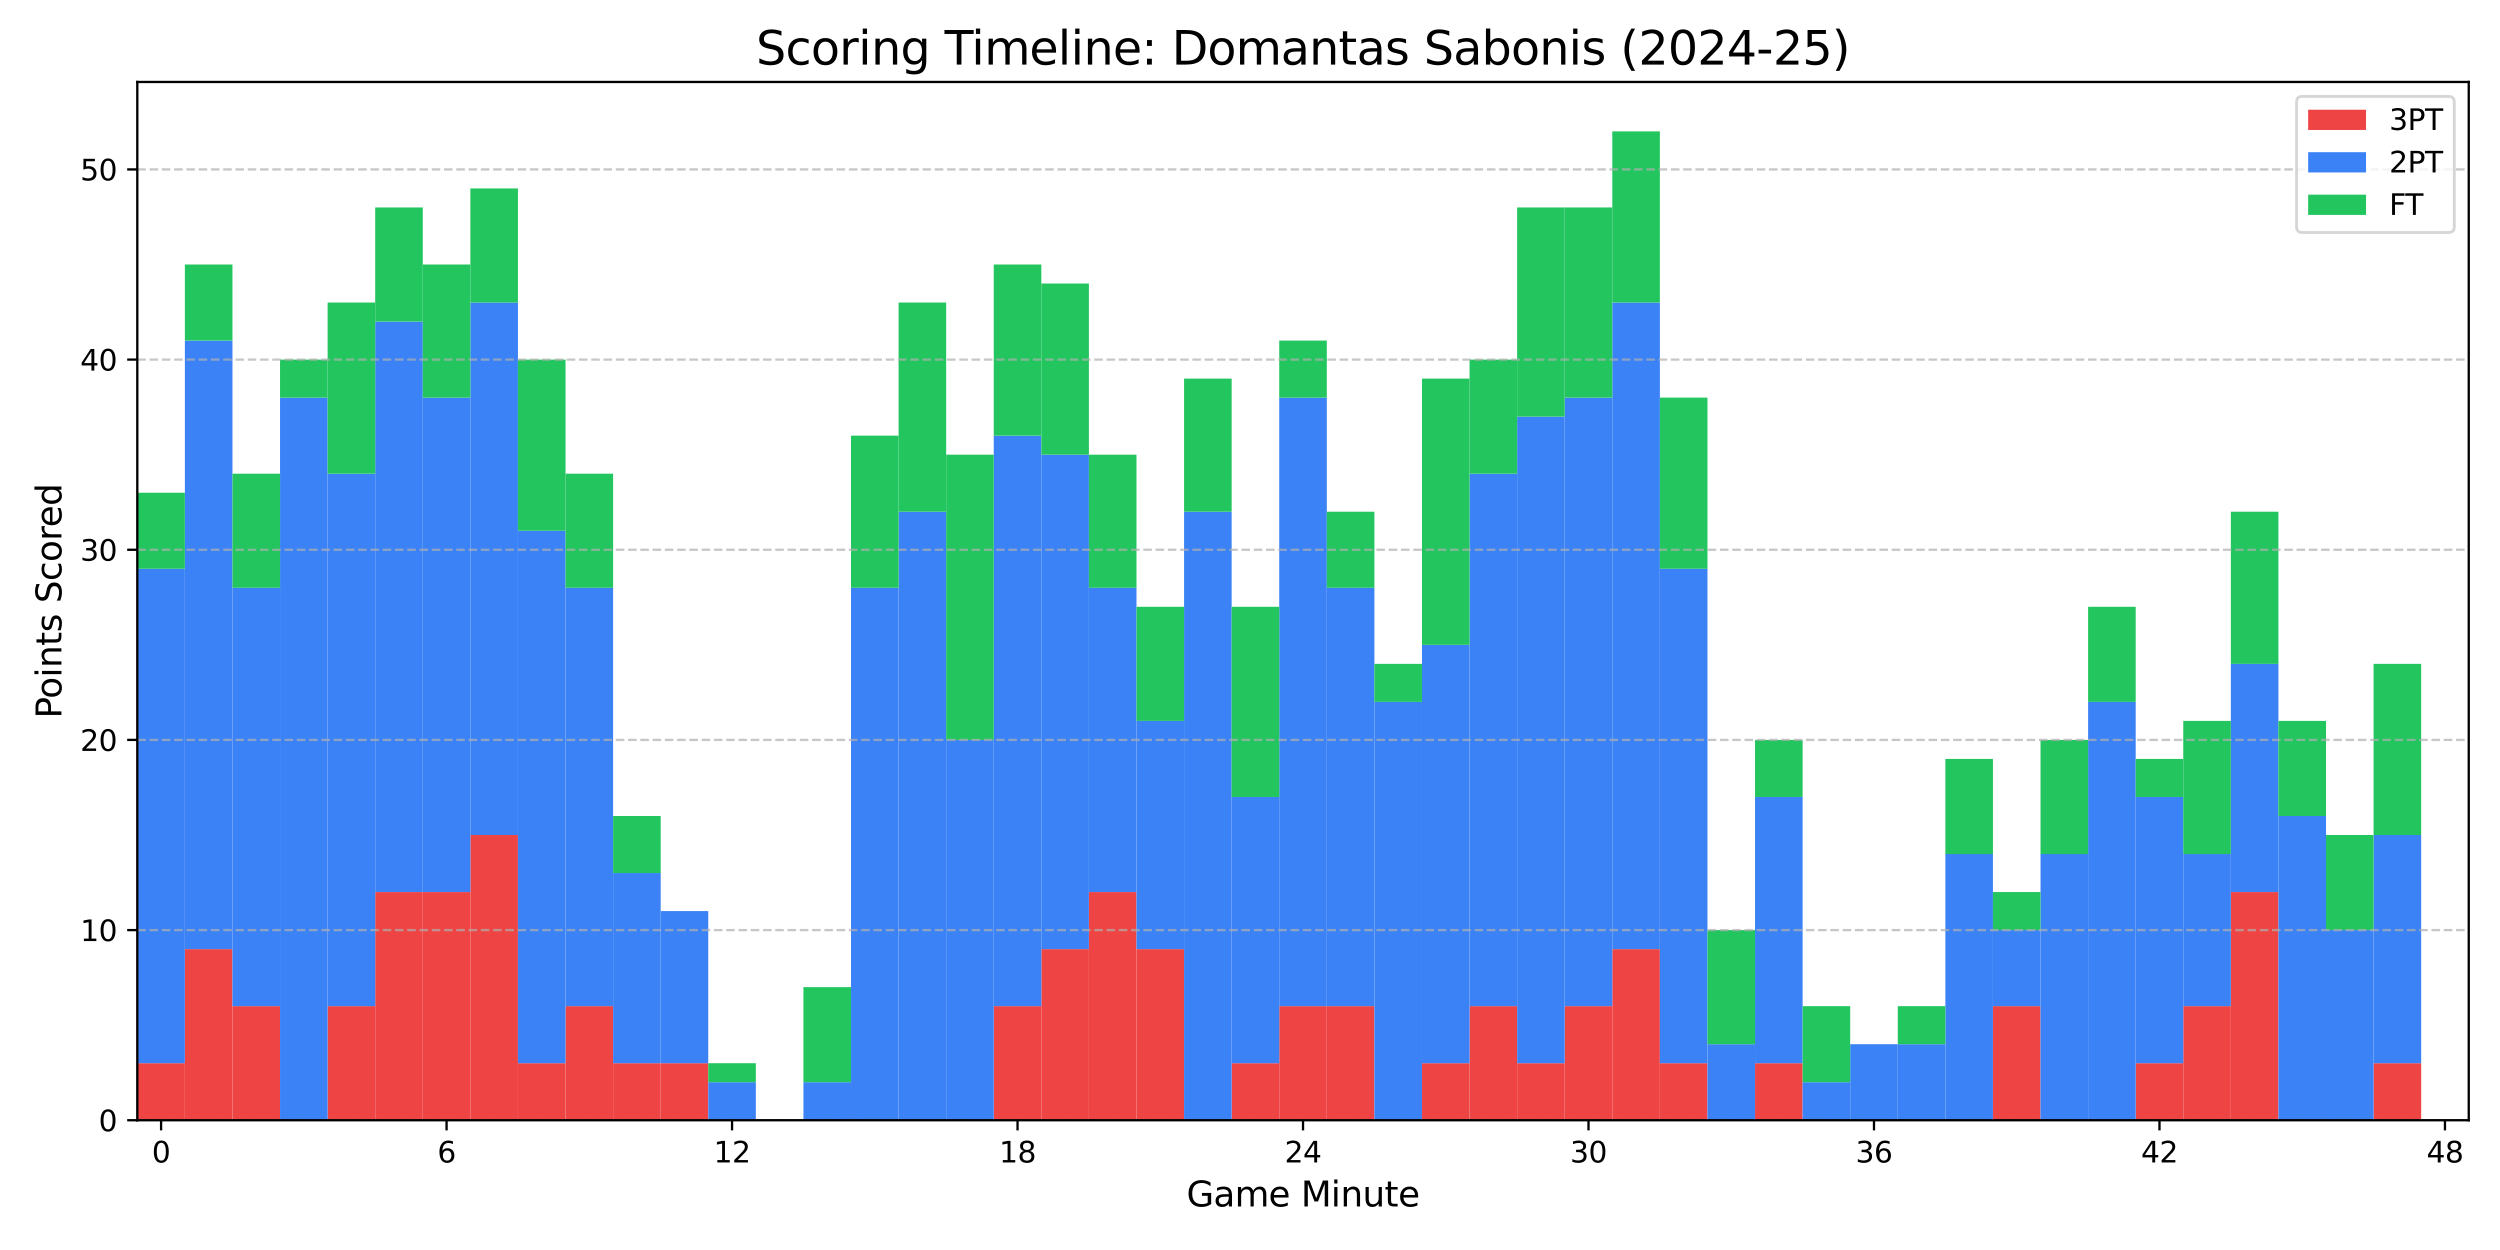 <?xml version="1.0" encoding="utf-8" standalone="no"?>
<!DOCTYPE svg PUBLIC "-//W3C//DTD SVG 1.1//EN"
  "http://www.w3.org/Graphics/SVG/1.1/DTD/svg11.dtd">
<svg xmlns:xlink="http://www.w3.org/1999/xlink" width="864pt" height="432pt" viewBox="0 0 864 432" xmlns="http://www.w3.org/2000/svg" version="1.1">
 <defs>
  <style type="text/css">*{stroke-linejoin: round; stroke-linecap: butt}</style>
 </defs>
 <g id="figure_1">
  <g id="patch_1">
   <path d="M 0 432 
L 864 432 
L 864 0 
L 0 0 
z
" style="fill: #ffffff"/>
  </g>
  <g id="axes_1">
   <g id="patch_2">
    <path d="M 47.45 387.16 
L 853.2 387.16 
L 853.2 28.32 
L 47.45 28.32 
z
" style="fill: #ffffff"/>
   </g>
   <g id="patch_3">
    <path d="M 47.45 387.16 
L 63.894 387.16 
L 63.894 367.444 
L 47.45 367.444 
z
" clip-path="url(#pafc5e45245)" style="fill: #ef4444"/>
   </g>
   <g id="patch_4">
    <path d="M 63.894 387.16 
L 80.338 387.16 
L 80.338 328.011 
L 63.894 328.011 
z
" clip-path="url(#pafc5e45245)" style="fill: #ef4444"/>
   </g>
   <g id="patch_5">
    <path d="M 80.338 387.16 
L 96.782 387.16 
L 96.782 347.727 
L 80.338 347.727 
z
" clip-path="url(#pafc5e45245)" style="fill: #ef4444"/>
   </g>
   <g id="patch_6">
    <path d="M 96.782 387.16 
L 113.226 387.16 
L 113.226 387.16 
L 96.782 387.16 
z
" clip-path="url(#pafc5e45245)" style="fill: #ef4444"/>
   </g>
   <g id="patch_7">
    <path d="M 113.226 387.16 
L 129.669 387.16 
L 129.669 347.727 
L 113.226 347.727 
z
" clip-path="url(#pafc5e45245)" style="fill: #ef4444"/>
   </g>
   <g id="patch_8">
    <path d="M 129.669 387.16 
L 146.113 387.16 
L 146.113 308.294 
L 129.669 308.294 
z
" clip-path="url(#pafc5e45245)" style="fill: #ef4444"/>
   </g>
   <g id="patch_9">
    <path d="M 146.113 387.16 
L 162.557 387.16 
L 162.557 308.294 
L 146.113 308.294 
z
" clip-path="url(#pafc5e45245)" style="fill: #ef4444"/>
   </g>
   <g id="patch_10">
    <path d="M 162.557 387.16 
L 179.001 387.16 
L 179.001 288.578 
L 162.557 288.578 
z
" clip-path="url(#pafc5e45245)" style="fill: #ef4444"/>
   </g>
   <g id="patch_11">
    <path d="M 179.001 387.16 
L 195.445 387.16 
L 195.445 367.444 
L 179.001 367.444 
z
" clip-path="url(#pafc5e45245)" style="fill: #ef4444"/>
   </g>
   <g id="patch_12">
    <path d="M 195.445 387.16 
L 211.889 387.16 
L 211.889 347.727 
L 195.445 347.727 
z
" clip-path="url(#pafc5e45245)" style="fill: #ef4444"/>
   </g>
   <g id="patch_13">
    <path d="M 211.889 387.16 
L 228.333 387.16 
L 228.333 367.444 
L 211.889 367.444 
z
" clip-path="url(#pafc5e45245)" style="fill: #ef4444"/>
   </g>
   <g id="patch_14">
    <path d="M 228.333 387.16 
L 244.777 387.16 
L 244.777 367.444 
L 228.333 367.444 
z
" clip-path="url(#pafc5e45245)" style="fill: #ef4444"/>
   </g>
   <g id="patch_15">
    <path d="M 244.777 387.16 
L 261.22 387.16 
L 261.22 387.16 
L 244.777 387.16 
z
" clip-path="url(#pafc5e45245)" style="fill: #ef4444"/>
   </g>
   <g id="patch_16">
    <path d="M 261.22 387.16 
L 277.664 387.16 
L 277.664 387.16 
L 261.22 387.16 
z
" clip-path="url(#pafc5e45245)" style="fill: #ef4444"/>
   </g>
   <g id="patch_17">
    <path d="M 277.664 387.16 
L 294.108 387.16 
L 294.108 387.16 
L 277.664 387.16 
z
" clip-path="url(#pafc5e45245)" style="fill: #ef4444"/>
   </g>
   <g id="patch_18">
    <path d="M 294.108 387.16 
L 310.552 387.16 
L 310.552 387.16 
L 294.108 387.16 
z
" clip-path="url(#pafc5e45245)" style="fill: #ef4444"/>
   </g>
   <g id="patch_19">
    <path d="M 310.552 387.16 
L 326.996 387.16 
L 326.996 387.16 
L 310.552 387.16 
z
" clip-path="url(#pafc5e45245)" style="fill: #ef4444"/>
   </g>
   <g id="patch_20">
    <path d="M 326.996 387.16 
L 343.44 387.16 
L 343.44 387.16 
L 326.996 387.16 
z
" clip-path="url(#pafc5e45245)" style="fill: #ef4444"/>
   </g>
   <g id="patch_21">
    <path d="M 343.44 387.16 
L 359.884 387.16 
L 359.884 347.727 
L 343.44 347.727 
z
" clip-path="url(#pafc5e45245)" style="fill: #ef4444"/>
   </g>
   <g id="patch_22">
    <path d="M 359.884 387.16 
L 376.328 387.16 
L 376.328 328.011 
L 359.884 328.011 
z
" clip-path="url(#pafc5e45245)" style="fill: #ef4444"/>
   </g>
   <g id="patch_23">
    <path d="M 376.328 387.16 
L 392.771 387.16 
L 392.771 308.294 
L 376.328 308.294 
z
" clip-path="url(#pafc5e45245)" style="fill: #ef4444"/>
   </g>
   <g id="patch_24">
    <path d="M 392.771 387.16 
L 409.215 387.16 
L 409.215 328.011 
L 392.771 328.011 
z
" clip-path="url(#pafc5e45245)" style="fill: #ef4444"/>
   </g>
   <g id="patch_25">
    <path d="M 409.215 387.16 
L 425.659 387.16 
L 425.659 387.16 
L 409.215 387.16 
z
" clip-path="url(#pafc5e45245)" style="fill: #ef4444"/>
   </g>
   <g id="patch_26">
    <path d="M 425.659 387.16 
L 442.103 387.16 
L 442.103 367.444 
L 425.659 367.444 
z
" clip-path="url(#pafc5e45245)" style="fill: #ef4444"/>
   </g>
   <g id="patch_27">
    <path d="M 442.103 387.16 
L 458.547 387.16 
L 458.547 347.727 
L 442.103 347.727 
z
" clip-path="url(#pafc5e45245)" style="fill: #ef4444"/>
   </g>
   <g id="patch_28">
    <path d="M 458.547 387.16 
L 474.991 387.16 
L 474.991 347.727 
L 458.547 347.727 
z
" clip-path="url(#pafc5e45245)" style="fill: #ef4444"/>
   </g>
   <g id="patch_29">
    <path d="M 474.991 387.16 
L 491.435 387.16 
L 491.435 387.16 
L 474.991 387.16 
z
" clip-path="url(#pafc5e45245)" style="fill: #ef4444"/>
   </g>
   <g id="patch_30">
    <path d="M 491.435 387.16 
L 507.879 387.16 
L 507.879 367.444 
L 491.435 367.444 
z
" clip-path="url(#pafc5e45245)" style="fill: #ef4444"/>
   </g>
   <g id="patch_31">
    <path d="M 507.879 387.16 
L 524.322 387.16 
L 524.322 347.727 
L 507.879 347.727 
z
" clip-path="url(#pafc5e45245)" style="fill: #ef4444"/>
   </g>
   <g id="patch_32">
    <path d="M 524.322 387.16 
L 540.766 387.16 
L 540.766 367.444 
L 524.322 367.444 
z
" clip-path="url(#pafc5e45245)" style="fill: #ef4444"/>
   </g>
   <g id="patch_33">
    <path d="M 540.766 387.16 
L 557.21 387.16 
L 557.21 347.727 
L 540.766 347.727 
z
" clip-path="url(#pafc5e45245)" style="fill: #ef4444"/>
   </g>
   <g id="patch_34">
    <path d="M 557.21 387.16 
L 573.654 387.16 
L 573.654 328.011 
L 557.21 328.011 
z
" clip-path="url(#pafc5e45245)" style="fill: #ef4444"/>
   </g>
   <g id="patch_35">
    <path d="M 573.654 387.16 
L 590.098 387.16 
L 590.098 367.444 
L 573.654 367.444 
z
" clip-path="url(#pafc5e45245)" style="fill: #ef4444"/>
   </g>
   <g id="patch_36">
    <path d="M 590.098 387.16 
L 606.542 387.16 
L 606.542 387.16 
L 590.098 387.16 
z
" clip-path="url(#pafc5e45245)" style="fill: #ef4444"/>
   </g>
   <g id="patch_37">
    <path d="M 606.542 387.16 
L 622.986 387.16 
L 622.986 367.444 
L 606.542 367.444 
z
" clip-path="url(#pafc5e45245)" style="fill: #ef4444"/>
   </g>
   <g id="patch_38">
    <path d="M 622.986 387.16 
L 639.43 387.16 
L 639.43 387.16 
L 622.986 387.16 
z
" clip-path="url(#pafc5e45245)" style="fill: #ef4444"/>
   </g>
   <g id="patch_39">
    <path d="M 639.43 387.16 
L 655.873 387.16 
L 655.873 387.16 
L 639.43 387.16 
z
" clip-path="url(#pafc5e45245)" style="fill: #ef4444"/>
   </g>
   <g id="patch_40">
    <path d="M 655.873 387.16 
L 672.317 387.16 
L 672.317 387.16 
L 655.873 387.16 
z
" clip-path="url(#pafc5e45245)" style="fill: #ef4444"/>
   </g>
   <g id="patch_41">
    <path d="M 672.317 387.16 
L 688.761 387.16 
L 688.761 387.16 
L 672.317 387.16 
z
" clip-path="url(#pafc5e45245)" style="fill: #ef4444"/>
   </g>
   <g id="patch_42">
    <path d="M 688.761 387.16 
L 705.205 387.16 
L 705.205 347.727 
L 688.761 347.727 
z
" clip-path="url(#pafc5e45245)" style="fill: #ef4444"/>
   </g>
   <g id="patch_43">
    <path d="M 705.205 387.16 
L 721.649 387.16 
L 721.649 387.16 
L 705.205 387.16 
z
" clip-path="url(#pafc5e45245)" style="fill: #ef4444"/>
   </g>
   <g id="patch_44">
    <path d="M 721.649 387.16 
L 738.093 387.16 
L 738.093 387.16 
L 721.649 387.16 
z
" clip-path="url(#pafc5e45245)" style="fill: #ef4444"/>
   </g>
   <g id="patch_45">
    <path d="M 738.093 387.16 
L 754.537 387.16 
L 754.537 367.444 
L 738.093 367.444 
z
" clip-path="url(#pafc5e45245)" style="fill: #ef4444"/>
   </g>
   <g id="patch_46">
    <path d="M 754.537 387.16 
L 770.981 387.16 
L 770.981 347.727 
L 754.537 347.727 
z
" clip-path="url(#pafc5e45245)" style="fill: #ef4444"/>
   </g>
   <g id="patch_47">
    <path d="M 770.981 387.16 
L 787.424 387.16 
L 787.424 308.294 
L 770.981 308.294 
z
" clip-path="url(#pafc5e45245)" style="fill: #ef4444"/>
   </g>
   <g id="patch_48">
    <path d="M 787.424 387.16 
L 803.868 387.16 
L 803.868 387.16 
L 787.424 387.16 
z
" clip-path="url(#pafc5e45245)" style="fill: #ef4444"/>
   </g>
   <g id="patch_49">
    <path d="M 803.868 387.16 
L 820.312 387.16 
L 820.312 387.16 
L 803.868 387.16 
z
" clip-path="url(#pafc5e45245)" style="fill: #ef4444"/>
   </g>
   <g id="patch_50">
    <path d="M 820.312 387.16 
L 836.756 387.16 
L 836.756 367.444 
L 820.312 367.444 
z
" clip-path="url(#pafc5e45245)" style="fill: #ef4444"/>
   </g>
   <g id="patch_51">
    <path d="M 47.45 367.444 
L 63.894 367.444 
L 63.894 196.567 
L 47.45 196.567 
z
" clip-path="url(#pafc5e45245)" style="fill: #3b82f6"/>
   </g>
   <g id="patch_52">
    <path d="M 63.894 328.011 
L 80.338 328.011 
L 80.338 117.701 
L 63.894 117.701 
z
" clip-path="url(#pafc5e45245)" style="fill: #3b82f6"/>
   </g>
   <g id="patch_53">
    <path d="M 80.338 347.727 
L 96.782 347.727 
L 96.782 203.139 
L 80.338 203.139 
z
" clip-path="url(#pafc5e45245)" style="fill: #3b82f6"/>
   </g>
   <g id="patch_54">
    <path d="M 96.782 387.16 
L 113.226 387.16 
L 113.226 137.418 
L 96.782 137.418 
z
" clip-path="url(#pafc5e45245)" style="fill: #3b82f6"/>
   </g>
   <g id="patch_55">
    <path d="M 113.226 347.727 
L 129.669 347.727 
L 129.669 163.707 
L 113.226 163.707 
z
" clip-path="url(#pafc5e45245)" style="fill: #3b82f6"/>
   </g>
   <g id="patch_56">
    <path d="M 129.669 308.294 
L 146.113 308.294 
L 146.113 111.129 
L 129.669 111.129 
z
" clip-path="url(#pafc5e45245)" style="fill: #3b82f6"/>
   </g>
   <g id="patch_57">
    <path d="M 146.113 308.294 
L 162.557 308.294 
L 162.557 137.418 
L 146.113 137.418 
z
" clip-path="url(#pafc5e45245)" style="fill: #3b82f6"/>
   </g>
   <g id="patch_58">
    <path d="M 162.557 288.578 
L 179.001 288.578 
L 179.001 104.557 
L 162.557 104.557 
z
" clip-path="url(#pafc5e45245)" style="fill: #3b82f6"/>
   </g>
   <g id="patch_59">
    <path d="M 179.001 367.444 
L 195.445 367.444 
L 195.445 183.423 
L 179.001 183.423 
z
" clip-path="url(#pafc5e45245)" style="fill: #3b82f6"/>
   </g>
   <g id="patch_60">
    <path d="M 195.445 347.727 
L 211.889 347.727 
L 211.889 203.139 
L 195.445 203.139 
z
" clip-path="url(#pafc5e45245)" style="fill: #3b82f6"/>
   </g>
   <g id="patch_61">
    <path d="M 211.889 367.444 
L 228.333 367.444 
L 228.333 301.722 
L 211.889 301.722 
z
" clip-path="url(#pafc5e45245)" style="fill: #3b82f6"/>
   </g>
   <g id="patch_62">
    <path d="M 228.333 367.444 
L 244.777 367.444 
L 244.777 314.866 
L 228.333 314.866 
z
" clip-path="url(#pafc5e45245)" style="fill: #3b82f6"/>
   </g>
   <g id="patch_63">
    <path d="M 244.777 387.16 
L 261.22 387.16 
L 261.22 374.016 
L 244.777 374.016 
z
" clip-path="url(#pafc5e45245)" style="fill: #3b82f6"/>
   </g>
   <g id="patch_64">
    <path d="M 261.22 387.16 
L 277.664 387.16 
L 277.664 387.16 
L 261.22 387.16 
z
" clip-path="url(#pafc5e45245)" style="fill: #3b82f6"/>
   </g>
   <g id="patch_65">
    <path d="M 277.664 387.16 
L 294.108 387.16 
L 294.108 374.016 
L 277.664 374.016 
z
" clip-path="url(#pafc5e45245)" style="fill: #3b82f6"/>
   </g>
   <g id="patch_66">
    <path d="M 294.108 387.16 
L 310.552 387.16 
L 310.552 203.139 
L 294.108 203.139 
z
" clip-path="url(#pafc5e45245)" style="fill: #3b82f6"/>
   </g>
   <g id="patch_67">
    <path d="M 310.552 387.16 
L 326.996 387.16 
L 326.996 176.851 
L 310.552 176.851 
z
" clip-path="url(#pafc5e45245)" style="fill: #3b82f6"/>
   </g>
   <g id="patch_68">
    <path d="M 326.996 387.16 
L 343.44 387.16 
L 343.44 255.717 
L 326.996 255.717 
z
" clip-path="url(#pafc5e45245)" style="fill: #3b82f6"/>
   </g>
   <g id="patch_69">
    <path d="M 343.44 347.727 
L 359.884 347.727 
L 359.884 150.562 
L 343.44 150.562 
z
" clip-path="url(#pafc5e45245)" style="fill: #3b82f6"/>
   </g>
   <g id="patch_70">
    <path d="M 359.884 328.011 
L 376.328 328.011 
L 376.328 157.134 
L 359.884 157.134 
z
" clip-path="url(#pafc5e45245)" style="fill: #3b82f6"/>
   </g>
   <g id="patch_71">
    <path d="M 376.328 308.294 
L 392.771 308.294 
L 392.771 203.139 
L 376.328 203.139 
z
" clip-path="url(#pafc5e45245)" style="fill: #3b82f6"/>
   </g>
   <g id="patch_72">
    <path d="M 392.771 328.011 
L 409.215 328.011 
L 409.215 249.145 
L 392.771 249.145 
z
" clip-path="url(#pafc5e45245)" style="fill: #3b82f6"/>
   </g>
   <g id="patch_73">
    <path d="M 409.215 387.16 
L 425.659 387.16 
L 425.659 176.851 
L 409.215 176.851 
z
" clip-path="url(#pafc5e45245)" style="fill: #3b82f6"/>
   </g>
   <g id="patch_74">
    <path d="M 425.659 367.444 
L 442.103 367.444 
L 442.103 275.433 
L 425.659 275.433 
z
" clip-path="url(#pafc5e45245)" style="fill: #3b82f6"/>
   </g>
   <g id="patch_75">
    <path d="M 442.103 347.727 
L 458.547 347.727 
L 458.547 137.418 
L 442.103 137.418 
z
" clip-path="url(#pafc5e45245)" style="fill: #3b82f6"/>
   </g>
   <g id="patch_76">
    <path d="M 458.547 347.727 
L 474.991 347.727 
L 474.991 203.139 
L 458.547 203.139 
z
" clip-path="url(#pafc5e45245)" style="fill: #3b82f6"/>
   </g>
   <g id="patch_77">
    <path d="M 474.991 387.16 
L 491.435 387.16 
L 491.435 242.572 
L 474.991 242.572 
z
" clip-path="url(#pafc5e45245)" style="fill: #3b82f6"/>
   </g>
   <g id="patch_78">
    <path d="M 491.435 367.444 
L 507.879 367.444 
L 507.879 222.856 
L 491.435 222.856 
z
" clip-path="url(#pafc5e45245)" style="fill: #3b82f6"/>
   </g>
   <g id="patch_79">
    <path d="M 507.879 347.727 
L 524.322 347.727 
L 524.322 163.707 
L 507.879 163.707 
z
" clip-path="url(#pafc5e45245)" style="fill: #3b82f6"/>
   </g>
   <g id="patch_80">
    <path d="M 524.322 367.444 
L 540.766 367.444 
L 540.766 143.99 
L 524.322 143.99 
z
" clip-path="url(#pafc5e45245)" style="fill: #3b82f6"/>
   </g>
   <g id="patch_81">
    <path d="M 540.766 347.727 
L 557.21 347.727 
L 557.21 137.418 
L 540.766 137.418 
z
" clip-path="url(#pafc5e45245)" style="fill: #3b82f6"/>
   </g>
   <g id="patch_82">
    <path d="M 557.21 328.011 
L 573.654 328.011 
L 573.654 104.557 
L 557.21 104.557 
z
" clip-path="url(#pafc5e45245)" style="fill: #3b82f6"/>
   </g>
   <g id="patch_83">
    <path d="M 573.654 367.444 
L 590.098 367.444 
L 590.098 196.567 
L 573.654 196.567 
z
" clip-path="url(#pafc5e45245)" style="fill: #3b82f6"/>
   </g>
   <g id="patch_84">
    <path d="M 590.098 387.16 
L 606.542 387.16 
L 606.542 360.871 
L 590.098 360.871 
z
" clip-path="url(#pafc5e45245)" style="fill: #3b82f6"/>
   </g>
   <g id="patch_85">
    <path d="M 606.542 367.444 
L 622.986 367.444 
L 622.986 275.433 
L 606.542 275.433 
z
" clip-path="url(#pafc5e45245)" style="fill: #3b82f6"/>
   </g>
   <g id="patch_86">
    <path d="M 622.986 387.16 
L 639.43 387.16 
L 639.43 374.016 
L 622.986 374.016 
z
" clip-path="url(#pafc5e45245)" style="fill: #3b82f6"/>
   </g>
   <g id="patch_87">
    <path d="M 639.43 387.16 
L 655.873 387.16 
L 655.873 360.871 
L 639.43 360.871 
z
" clip-path="url(#pafc5e45245)" style="fill: #3b82f6"/>
   </g>
   <g id="patch_88">
    <path d="M 655.873 387.16 
L 672.317 387.16 
L 672.317 360.871 
L 655.873 360.871 
z
" clip-path="url(#pafc5e45245)" style="fill: #3b82f6"/>
   </g>
   <g id="patch_89">
    <path d="M 672.317 387.16 
L 688.761 387.16 
L 688.761 295.15 
L 672.317 295.15 
z
" clip-path="url(#pafc5e45245)" style="fill: #3b82f6"/>
   </g>
   <g id="patch_90">
    <path d="M 688.761 347.727 
L 705.205 347.727 
L 705.205 321.438 
L 688.761 321.438 
z
" clip-path="url(#pafc5e45245)" style="fill: #3b82f6"/>
   </g>
   <g id="patch_91">
    <path d="M 705.205 387.16 
L 721.649 387.16 
L 721.649 295.15 
L 705.205 295.15 
z
" clip-path="url(#pafc5e45245)" style="fill: #3b82f6"/>
   </g>
   <g id="patch_92">
    <path d="M 721.649 387.16 
L 738.093 387.16 
L 738.093 242.572 
L 721.649 242.572 
z
" clip-path="url(#pafc5e45245)" style="fill: #3b82f6"/>
   </g>
   <g id="patch_93">
    <path d="M 738.093 367.444 
L 754.537 367.444 
L 754.537 275.433 
L 738.093 275.433 
z
" clip-path="url(#pafc5e45245)" style="fill: #3b82f6"/>
   </g>
   <g id="patch_94">
    <path d="M 754.537 347.727 
L 770.981 347.727 
L 770.981 295.15 
L 754.537 295.15 
z
" clip-path="url(#pafc5e45245)" style="fill: #3b82f6"/>
   </g>
   <g id="patch_95">
    <path d="M 770.981 308.294 
L 787.424 308.294 
L 787.424 229.428 
L 770.981 229.428 
z
" clip-path="url(#pafc5e45245)" style="fill: #3b82f6"/>
   </g>
   <g id="patch_96">
    <path d="M 787.424 387.16 
L 803.868 387.16 
L 803.868 282.005 
L 787.424 282.005 
z
" clip-path="url(#pafc5e45245)" style="fill: #3b82f6"/>
   </g>
   <g id="patch_97">
    <path d="M 803.868 387.16 
L 820.312 387.16 
L 820.312 321.438 
L 803.868 321.438 
z
" clip-path="url(#pafc5e45245)" style="fill: #3b82f6"/>
   </g>
   <g id="patch_98">
    <path d="M 820.312 367.444 
L 836.756 367.444 
L 836.756 288.578 
L 820.312 288.578 
z
" clip-path="url(#pafc5e45245)" style="fill: #3b82f6"/>
   </g>
   <g id="patch_99">
    <path d="M 47.45 196.567 
L 63.894 196.567 
L 63.894 170.279 
L 47.45 170.279 
z
" clip-path="url(#pafc5e45245)" style="fill: #22c55e"/>
   </g>
   <g id="patch_100">
    <path d="M 63.894 117.701 
L 80.338 117.701 
L 80.338 91.413 
L 63.894 91.413 
z
" clip-path="url(#pafc5e45245)" style="fill: #22c55e"/>
   </g>
   <g id="patch_101">
    <path d="M 80.338 203.139 
L 96.782 203.139 
L 96.782 163.707 
L 80.338 163.707 
z
" clip-path="url(#pafc5e45245)" style="fill: #22c55e"/>
   </g>
   <g id="patch_102">
    <path d="M 96.782 137.418 
L 113.226 137.418 
L 113.226 124.274 
L 96.782 124.274 
z
" clip-path="url(#pafc5e45245)" style="fill: #22c55e"/>
   </g>
   <g id="patch_103">
    <path d="M 113.226 163.707 
L 129.669 163.707 
L 129.669 104.557 
L 113.226 104.557 
z
" clip-path="url(#pafc5e45245)" style="fill: #22c55e"/>
   </g>
   <g id="patch_104">
    <path d="M 129.669 111.129 
L 146.113 111.129 
L 146.113 71.696 
L 129.669 71.696 
z
" clip-path="url(#pafc5e45245)" style="fill: #22c55e"/>
   </g>
   <g id="patch_105">
    <path d="M 146.113 137.418 
L 162.557 137.418 
L 162.557 91.413 
L 146.113 91.413 
z
" clip-path="url(#pafc5e45245)" style="fill: #22c55e"/>
   </g>
   <g id="patch_106">
    <path d="M 162.557 104.557 
L 179.001 104.557 
L 179.001 65.124 
L 162.557 65.124 
z
" clip-path="url(#pafc5e45245)" style="fill: #22c55e"/>
   </g>
   <g id="patch_107">
    <path d="M 179.001 183.423 
L 195.445 183.423 
L 195.445 124.274 
L 179.001 124.274 
z
" clip-path="url(#pafc5e45245)" style="fill: #22c55e"/>
   </g>
   <g id="patch_108">
    <path d="M 195.445 203.139 
L 211.889 203.139 
L 211.889 163.707 
L 195.445 163.707 
z
" clip-path="url(#pafc5e45245)" style="fill: #22c55e"/>
   </g>
   <g id="patch_109">
    <path d="M 211.889 301.722 
L 228.333 301.722 
L 228.333 282.005 
L 211.889 282.005 
z
" clip-path="url(#pafc5e45245)" style="fill: #22c55e"/>
   </g>
   <g id="patch_110">
    <path d="M 228.333 314.866 
L 244.777 314.866 
L 244.777 314.866 
L 228.333 314.866 
z
" clip-path="url(#pafc5e45245)" style="fill: #22c55e"/>
   </g>
   <g id="patch_111">
    <path d="M 244.777 374.016 
L 261.22 374.016 
L 261.22 367.444 
L 244.777 367.444 
z
" clip-path="url(#pafc5e45245)" style="fill: #22c55e"/>
   </g>
   <g id="patch_112">
    <path d="M 261.22 387.16 
L 277.664 387.16 
L 277.664 387.16 
L 261.22 387.16 
z
" clip-path="url(#pafc5e45245)" style="fill: #22c55e"/>
   </g>
   <g id="patch_113">
    <path d="M 277.664 374.016 
L 294.108 374.016 
L 294.108 341.155 
L 277.664 341.155 
z
" clip-path="url(#pafc5e45245)" style="fill: #22c55e"/>
   </g>
   <g id="patch_114">
    <path d="M 294.108 203.139 
L 310.552 203.139 
L 310.552 150.562 
L 294.108 150.562 
z
" clip-path="url(#pafc5e45245)" style="fill: #22c55e"/>
   </g>
   <g id="patch_115">
    <path d="M 310.552 176.851 
L 326.996 176.851 
L 326.996 104.557 
L 310.552 104.557 
z
" clip-path="url(#pafc5e45245)" style="fill: #22c55e"/>
   </g>
   <g id="patch_116">
    <path d="M 326.996 255.717 
L 343.44 255.717 
L 343.44 157.134 
L 326.996 157.134 
z
" clip-path="url(#pafc5e45245)" style="fill: #22c55e"/>
   </g>
   <g id="patch_117">
    <path d="M 343.44 150.562 
L 359.884 150.562 
L 359.884 91.413 
L 343.44 91.413 
z
" clip-path="url(#pafc5e45245)" style="fill: #22c55e"/>
   </g>
   <g id="patch_118">
    <path d="M 359.884 157.134 
L 376.328 157.134 
L 376.328 97.985 
L 359.884 97.985 
z
" clip-path="url(#pafc5e45245)" style="fill: #22c55e"/>
   </g>
   <g id="patch_119">
    <path d="M 376.328 203.139 
L 392.771 203.139 
L 392.771 157.134 
L 376.328 157.134 
z
" clip-path="url(#pafc5e45245)" style="fill: #22c55e"/>
   </g>
   <g id="patch_120">
    <path d="M 392.771 249.145 
L 409.215 249.145 
L 409.215 209.712 
L 392.771 209.712 
z
" clip-path="url(#pafc5e45245)" style="fill: #22c55e"/>
   </g>
   <g id="patch_121">
    <path d="M 409.215 176.851 
L 425.659 176.851 
L 425.659 130.846 
L 409.215 130.846 
z
" clip-path="url(#pafc5e45245)" style="fill: #22c55e"/>
   </g>
   <g id="patch_122">
    <path d="M 425.659 275.433 
L 442.103 275.433 
L 442.103 209.712 
L 425.659 209.712 
z
" clip-path="url(#pafc5e45245)" style="fill: #22c55e"/>
   </g>
   <g id="patch_123">
    <path d="M 442.103 137.418 
L 458.547 137.418 
L 458.547 117.701 
L 442.103 117.701 
z
" clip-path="url(#pafc5e45245)" style="fill: #22c55e"/>
   </g>
   <g id="patch_124">
    <path d="M 458.547 203.139 
L 474.991 203.139 
L 474.991 176.851 
L 458.547 176.851 
z
" clip-path="url(#pafc5e45245)" style="fill: #22c55e"/>
   </g>
   <g id="patch_125">
    <path d="M 474.991 242.572 
L 491.435 242.572 
L 491.435 229.428 
L 474.991 229.428 
z
" clip-path="url(#pafc5e45245)" style="fill: #22c55e"/>
   </g>
   <g id="patch_126">
    <path d="M 491.435 222.856 
L 507.879 222.856 
L 507.879 130.846 
L 491.435 130.846 
z
" clip-path="url(#pafc5e45245)" style="fill: #22c55e"/>
   </g>
   <g id="patch_127">
    <path d="M 507.879 163.707 
L 524.322 163.707 
L 524.322 124.274 
L 507.879 124.274 
z
" clip-path="url(#pafc5e45245)" style="fill: #22c55e"/>
   </g>
   <g id="patch_128">
    <path d="M 524.322 143.99 
L 540.766 143.99 
L 540.766 71.696 
L 524.322 71.696 
z
" clip-path="url(#pafc5e45245)" style="fill: #22c55e"/>
   </g>
   <g id="patch_129">
    <path d="M 540.766 137.418 
L 557.21 137.418 
L 557.21 71.696 
L 540.766 71.696 
z
" clip-path="url(#pafc5e45245)" style="fill: #22c55e"/>
   </g>
   <g id="patch_130">
    <path d="M 557.21 104.557 
L 573.654 104.557 
L 573.654 45.408 
L 557.21 45.408 
z
" clip-path="url(#pafc5e45245)" style="fill: #22c55e"/>
   </g>
   <g id="patch_131">
    <path d="M 573.654 196.567 
L 590.098 196.567 
L 590.098 137.418 
L 573.654 137.418 
z
" clip-path="url(#pafc5e45245)" style="fill: #22c55e"/>
   </g>
   <g id="patch_132">
    <path d="M 590.098 360.871 
L 606.542 360.871 
L 606.542 321.438 
L 590.098 321.438 
z
" clip-path="url(#pafc5e45245)" style="fill: #22c55e"/>
   </g>
   <g id="patch_133">
    <path d="M 606.542 275.433 
L 622.986 275.433 
L 622.986 255.717 
L 606.542 255.717 
z
" clip-path="url(#pafc5e45245)" style="fill: #22c55e"/>
   </g>
   <g id="patch_134">
    <path d="M 622.986 374.016 
L 639.43 374.016 
L 639.43 347.727 
L 622.986 347.727 
z
" clip-path="url(#pafc5e45245)" style="fill: #22c55e"/>
   </g>
   <g id="patch_135">
    <path d="M 639.43 360.871 
L 655.873 360.871 
L 655.873 360.871 
L 639.43 360.871 
z
" clip-path="url(#pafc5e45245)" style="fill: #22c55e"/>
   </g>
   <g id="patch_136">
    <path d="M 655.873 360.871 
L 672.317 360.871 
L 672.317 347.727 
L 655.873 347.727 
z
" clip-path="url(#pafc5e45245)" style="fill: #22c55e"/>
   </g>
   <g id="patch_137">
    <path d="M 672.317 295.15 
L 688.761 295.15 
L 688.761 262.289 
L 672.317 262.289 
z
" clip-path="url(#pafc5e45245)" style="fill: #22c55e"/>
   </g>
   <g id="patch_138">
    <path d="M 688.761 321.438 
L 705.205 321.438 
L 705.205 308.294 
L 688.761 308.294 
z
" clip-path="url(#pafc5e45245)" style="fill: #22c55e"/>
   </g>
   <g id="patch_139">
    <path d="M 705.205 295.15 
L 721.649 295.15 
L 721.649 255.717 
L 705.205 255.717 
z
" clip-path="url(#pafc5e45245)" style="fill: #22c55e"/>
   </g>
   <g id="patch_140">
    <path d="M 721.649 242.572 
L 738.093 242.572 
L 738.093 209.712 
L 721.649 209.712 
z
" clip-path="url(#pafc5e45245)" style="fill: #22c55e"/>
   </g>
   <g id="patch_141">
    <path d="M 738.093 275.433 
L 754.537 275.433 
L 754.537 262.289 
L 738.093 262.289 
z
" clip-path="url(#pafc5e45245)" style="fill: #22c55e"/>
   </g>
   <g id="patch_142">
    <path d="M 754.537 295.15 
L 770.981 295.15 
L 770.981 249.145 
L 754.537 249.145 
z
" clip-path="url(#pafc5e45245)" style="fill: #22c55e"/>
   </g>
   <g id="patch_143">
    <path d="M 770.981 229.428 
L 787.424 229.428 
L 787.424 176.851 
L 770.981 176.851 
z
" clip-path="url(#pafc5e45245)" style="fill: #22c55e"/>
   </g>
   <g id="patch_144">
    <path d="M 787.424 282.005 
L 803.868 282.005 
L 803.868 249.145 
L 787.424 249.145 
z
" clip-path="url(#pafc5e45245)" style="fill: #22c55e"/>
   </g>
   <g id="patch_145">
    <path d="M 803.868 321.438 
L 820.312 321.438 
L 820.312 288.578 
L 803.868 288.578 
z
" clip-path="url(#pafc5e45245)" style="fill: #22c55e"/>
   </g>
   <g id="patch_146">
    <path d="M 820.312 288.578 
L 836.756 288.578 
L 836.756 229.428 
L 820.312 229.428 
z
" clip-path="url(#pafc5e45245)" style="fill: #22c55e"/>
   </g>
   <g id="matplotlib.axis_1">
    <g id="xtick_1">
     <g id="line2d_1">
      <defs>
       <path id="m148efb3d5c" d="M 0 0 
L 0 3.5 
" style="stroke: #000000; stroke-width: 0.8"/>
      </defs>
      <g>
       <use xlink:href="#m148efb3d5c" x="55.672" y="387.16" style="stroke: #000000; stroke-width: 0.8"/>
      </g>
     </g>
     <g id="text_1">
      <!-- 0 -->
      <g transform="translate(52.491 401.758) scale(0.1 -0.1)">
       <defs>
        <path id="DejaVuSans-30" d="M 2034 4250 
Q 1547 4250 1301 3770 
Q 1056 3291 1056 2328 
Q 1056 1369 1301 889 
Q 1547 409 2034 409 
Q 2525 409 2770 889 
Q 3016 1369 3016 2328 
Q 3016 3291 2770 3770 
Q 2525 4250 2034 4250 
z
M 2034 4750 
Q 2819 4750 3233 4129 
Q 3647 3509 3647 2328 
Q 3647 1150 3233 529 
Q 2819 -91 2034 -91 
Q 1250 -91 836 529 
Q 422 1150 422 2328 
Q 422 3509 836 4129 
Q 1250 4750 2034 4750 
z
" transform="scale(0.016)"/>
       </defs>
       <use xlink:href="#DejaVuSans-30"/>
      </g>
     </g>
    </g>
    <g id="xtick_2">
     <g id="line2d_2">
      <g>
       <use xlink:href="#m148efb3d5c" x="154.335" y="387.16" style="stroke: #000000; stroke-width: 0.8"/>
      </g>
     </g>
     <g id="text_2">
      <!-- 6 -->
      <g transform="translate(151.154 401.758) scale(0.1 -0.1)">
       <defs>
        <path id="DejaVuSans-36" d="M 2113 2584 
Q 1688 2584 1439 2293 
Q 1191 2003 1191 1497 
Q 1191 994 1439 701 
Q 1688 409 2113 409 
Q 2538 409 2786 701 
Q 3034 994 3034 1497 
Q 3034 2003 2786 2293 
Q 2538 2584 2113 2584 
z
M 3366 4563 
L 3366 3988 
Q 3128 4100 2886 4159 
Q 2644 4219 2406 4219 
Q 1781 4219 1451 3797 
Q 1122 3375 1075 2522 
Q 1259 2794 1537 2939 
Q 1816 3084 2150 3084 
Q 2853 3084 3261 2657 
Q 3669 2231 3669 1497 
Q 3669 778 3244 343 
Q 2819 -91 2113 -91 
Q 1303 -91 875 529 
Q 447 1150 447 2328 
Q 447 3434 972 4092 
Q 1497 4750 2381 4750 
Q 2619 4750 2861 4703 
Q 3103 4656 3366 4563 
z
" transform="scale(0.016)"/>
       </defs>
       <use xlink:href="#DejaVuSans-36"/>
      </g>
     </g>
    </g>
    <g id="xtick_3">
     <g id="line2d_3">
      <g>
       <use xlink:href="#m148efb3d5c" x="252.998" y="387.16" style="stroke: #000000; stroke-width: 0.8"/>
      </g>
     </g>
     <g id="text_3">
      <!-- 12 -->
      <g transform="translate(246.636 401.758) scale(0.1 -0.1)">
       <defs>
        <path id="DejaVuSans-31" d="M 794 531 
L 1825 531 
L 1825 4091 
L 703 3866 
L 703 4441 
L 1819 4666 
L 2450 4666 
L 2450 531 
L 3481 531 
L 3481 0 
L 794 0 
L 794 531 
z
" transform="scale(0.016)"/>
        <path id="DejaVuSans-32" d="M 1228 531 
L 3431 531 
L 3431 0 
L 469 0 
L 469 531 
Q 828 903 1448 1529 
Q 2069 2156 2228 2338 
Q 2531 2678 2651 2914 
Q 2772 3150 2772 3378 
Q 2772 3750 2511 3984 
Q 2250 4219 1831 4219 
Q 1534 4219 1204 4116 
Q 875 4013 500 3803 
L 500 4441 
Q 881 4594 1212 4672 
Q 1544 4750 1819 4750 
Q 2544 4750 2975 4387 
Q 3406 4025 3406 3419 
Q 3406 3131 3298 2873 
Q 3191 2616 2906 2266 
Q 2828 2175 2409 1742 
Q 1991 1309 1228 531 
z
" transform="scale(0.016)"/>
       </defs>
       <use xlink:href="#DejaVuSans-31"/>
       <use xlink:href="#DejaVuSans-32" transform="translate(63.623 0)"/>
      </g>
     </g>
    </g>
    <g id="xtick_4">
     <g id="line2d_4">
      <g>
       <use xlink:href="#m148efb3d5c" x="351.662" y="387.16" style="stroke: #000000; stroke-width: 0.8"/>
      </g>
     </g>
     <g id="text_4">
      <!-- 18 -->
      <g transform="translate(345.299 401.758) scale(0.1 -0.1)">
       <defs>
        <path id="DejaVuSans-38" d="M 2034 2216 
Q 1584 2216 1326 1975 
Q 1069 1734 1069 1313 
Q 1069 891 1326 650 
Q 1584 409 2034 409 
Q 2484 409 2743 651 
Q 3003 894 3003 1313 
Q 3003 1734 2745 1975 
Q 2488 2216 2034 2216 
z
M 1403 2484 
Q 997 2584 770 2862 
Q 544 3141 544 3541 
Q 544 4100 942 4425 
Q 1341 4750 2034 4750 
Q 2731 4750 3128 4425 
Q 3525 4100 3525 3541 
Q 3525 3141 3298 2862 
Q 3072 2584 2669 2484 
Q 3125 2378 3379 2068 
Q 3634 1759 3634 1313 
Q 3634 634 3220 271 
Q 2806 -91 2034 -91 
Q 1263 -91 848 271 
Q 434 634 434 1313 
Q 434 1759 690 2068 
Q 947 2378 1403 2484 
z
M 1172 3481 
Q 1172 3119 1398 2916 
Q 1625 2713 2034 2713 
Q 2441 2713 2670 2916 
Q 2900 3119 2900 3481 
Q 2900 3844 2670 4047 
Q 2441 4250 2034 4250 
Q 1625 4250 1398 4047 
Q 1172 3844 1172 3481 
z
" transform="scale(0.016)"/>
       </defs>
       <use xlink:href="#DejaVuSans-31"/>
       <use xlink:href="#DejaVuSans-38" transform="translate(63.623 0)"/>
      </g>
     </g>
    </g>
    <g id="xtick_5">
     <g id="line2d_5">
      <g>
       <use xlink:href="#m148efb3d5c" x="450.325" y="387.16" style="stroke: #000000; stroke-width: 0.8"/>
      </g>
     </g>
     <g id="text_5">
      <!-- 24 -->
      <g transform="translate(443.962 401.758) scale(0.1 -0.1)">
       <defs>
        <path id="DejaVuSans-34" d="M 2419 4116 
L 825 1625 
L 2419 1625 
L 2419 4116 
z
M 2253 4666 
L 3047 4666 
L 3047 1625 
L 3713 1625 
L 3713 1100 
L 3047 1100 
L 3047 0 
L 2419 0 
L 2419 1100 
L 313 1100 
L 313 1709 
L 2253 4666 
z
" transform="scale(0.016)"/>
       </defs>
       <use xlink:href="#DejaVuSans-32"/>
       <use xlink:href="#DejaVuSans-34" transform="translate(63.623 0)"/>
      </g>
     </g>
    </g>
    <g id="xtick_6">
     <g id="line2d_6">
      <g>
       <use xlink:href="#m148efb3d5c" x="548.988" y="387.16" style="stroke: #000000; stroke-width: 0.8"/>
      </g>
     </g>
     <g id="text_6">
      <!-- 30 -->
      <g transform="translate(542.626 401.758) scale(0.1 -0.1)">
       <defs>
        <path id="DejaVuSans-33" d="M 2597 2516 
Q 3050 2419 3304 2112 
Q 3559 1806 3559 1356 
Q 3559 666 3084 287 
Q 2609 -91 1734 -91 
Q 1441 -91 1130 -33 
Q 819 25 488 141 
L 488 750 
Q 750 597 1062 519 
Q 1375 441 1716 441 
Q 2309 441 2620 675 
Q 2931 909 2931 1356 
Q 2931 1769 2642 2001 
Q 2353 2234 1838 2234 
L 1294 2234 
L 1294 2753 
L 1863 2753 
Q 2328 2753 2575 2939 
Q 2822 3125 2822 3475 
Q 2822 3834 2567 4026 
Q 2313 4219 1838 4219 
Q 1578 4219 1281 4162 
Q 984 4106 628 3988 
L 628 4550 
Q 988 4650 1302 4700 
Q 1616 4750 1894 4750 
Q 2613 4750 3031 4423 
Q 3450 4097 3450 3541 
Q 3450 3153 3228 2886 
Q 3006 2619 2597 2516 
z
" transform="scale(0.016)"/>
       </defs>
       <use xlink:href="#DejaVuSans-33"/>
       <use xlink:href="#DejaVuSans-30" transform="translate(63.623 0)"/>
      </g>
     </g>
    </g>
    <g id="xtick_7">
     <g id="line2d_7">
      <g>
       <use xlink:href="#m148efb3d5c" x="647.652" y="387.16" style="stroke: #000000; stroke-width: 0.8"/>
      </g>
     </g>
     <g id="text_7">
      <!-- 36 -->
      <g transform="translate(641.289 401.758) scale(0.1 -0.1)">
       <use xlink:href="#DejaVuSans-33"/>
       <use xlink:href="#DejaVuSans-36" transform="translate(63.623 0)"/>
      </g>
     </g>
    </g>
    <g id="xtick_8">
     <g id="line2d_8">
      <g>
       <use xlink:href="#m148efb3d5c" x="746.315" y="387.16" style="stroke: #000000; stroke-width: 0.8"/>
      </g>
     </g>
     <g id="text_8">
      <!-- 42 -->
      <g transform="translate(739.952 401.758) scale(0.1 -0.1)">
       <use xlink:href="#DejaVuSans-34"/>
       <use xlink:href="#DejaVuSans-32" transform="translate(63.623 0)"/>
      </g>
     </g>
    </g>
    <g id="xtick_9">
     <g id="line2d_9">
      <g>
       <use xlink:href="#m148efb3d5c" x="844.978" y="387.16" style="stroke: #000000; stroke-width: 0.8"/>
      </g>
     </g>
     <g id="text_9">
      <!-- 48 -->
      <g transform="translate(838.616 401.758) scale(0.1 -0.1)">
       <use xlink:href="#DejaVuSans-34"/>
       <use xlink:href="#DejaVuSans-38" transform="translate(63.623 0)"/>
      </g>
     </g>
    </g>
    <g id="text_10">
     <!-- Game Minute -->
     <g transform="translate(410.063 416.956) scale(0.12 -0.12)">
      <defs>
       <path id="DejaVuSans-47" d="M 3809 666 
L 3809 1919 
L 2778 1919 
L 2778 2438 
L 4434 2438 
L 4434 434 
Q 4069 175 3628 42 
Q 3188 -91 2688 -91 
Q 1594 -91 976 548 
Q 359 1188 359 2328 
Q 359 3472 976 4111 
Q 1594 4750 2688 4750 
Q 3144 4750 3555 4637 
Q 3966 4525 4313 4306 
L 4313 3634 
Q 3963 3931 3569 4081 
Q 3175 4231 2741 4231 
Q 1884 4231 1454 3753 
Q 1025 3275 1025 2328 
Q 1025 1384 1454 906 
Q 1884 428 2741 428 
Q 3075 428 3337 486 
Q 3600 544 3809 666 
z
" transform="scale(0.016)"/>
       <path id="DejaVuSans-61" d="M 2194 1759 
Q 1497 1759 1228 1600 
Q 959 1441 959 1056 
Q 959 750 1161 570 
Q 1363 391 1709 391 
Q 2188 391 2477 730 
Q 2766 1069 2766 1631 
L 2766 1759 
L 2194 1759 
z
M 3341 1997 
L 3341 0 
L 2766 0 
L 2766 531 
Q 2569 213 2275 61 
Q 1981 -91 1556 -91 
Q 1019 -91 701 211 
Q 384 513 384 1019 
Q 384 1609 779 1909 
Q 1175 2209 1959 2209 
L 2766 2209 
L 2766 2266 
Q 2766 2663 2505 2880 
Q 2244 3097 1772 3097 
Q 1472 3097 1187 3025 
Q 903 2953 641 2809 
L 641 3341 
Q 956 3463 1253 3523 
Q 1550 3584 1831 3584 
Q 2591 3584 2966 3190 
Q 3341 2797 3341 1997 
z
" transform="scale(0.016)"/>
       <path id="DejaVuSans-6d" d="M 3328 2828 
Q 3544 3216 3844 3400 
Q 4144 3584 4550 3584 
Q 5097 3584 5394 3201 
Q 5691 2819 5691 2113 
L 5691 0 
L 5113 0 
L 5113 2094 
Q 5113 2597 4934 2840 
Q 4756 3084 4391 3084 
Q 3944 3084 3684 2787 
Q 3425 2491 3425 1978 
L 3425 0 
L 2847 0 
L 2847 2094 
Q 2847 2600 2669 2842 
Q 2491 3084 2119 3084 
Q 1678 3084 1418 2786 
Q 1159 2488 1159 1978 
L 1159 0 
L 581 0 
L 581 3500 
L 1159 3500 
L 1159 2956 
Q 1356 3278 1631 3431 
Q 1906 3584 2284 3584 
Q 2666 3584 2933 3390 
Q 3200 3197 3328 2828 
z
" transform="scale(0.016)"/>
       <path id="DejaVuSans-65" d="M 3597 1894 
L 3597 1613 
L 953 1613 
Q 991 1019 1311 708 
Q 1631 397 2203 397 
Q 2534 397 2845 478 
Q 3156 559 3463 722 
L 3463 178 
Q 3153 47 2828 -22 
Q 2503 -91 2169 -91 
Q 1331 -91 842 396 
Q 353 884 353 1716 
Q 353 2575 817 3079 
Q 1281 3584 2069 3584 
Q 2775 3584 3186 3129 
Q 3597 2675 3597 1894 
z
M 3022 2063 
Q 3016 2534 2758 2815 
Q 2500 3097 2075 3097 
Q 1594 3097 1305 2825 
Q 1016 2553 972 2059 
L 3022 2063 
z
" transform="scale(0.016)"/>
       <path id="DejaVuSans-20" transform="scale(0.016)"/>
       <path id="DejaVuSans-4d" d="M 628 4666 
L 1569 4666 
L 2759 1491 
L 3956 4666 
L 4897 4666 
L 4897 0 
L 4281 0 
L 4281 4097 
L 3078 897 
L 2444 897 
L 1241 4097 
L 1241 0 
L 628 0 
L 628 4666 
z
" transform="scale(0.016)"/>
       <path id="DejaVuSans-69" d="M 603 3500 
L 1178 3500 
L 1178 0 
L 603 0 
L 603 3500 
z
M 603 4863 
L 1178 4863 
L 1178 4134 
L 603 4134 
L 603 4863 
z
" transform="scale(0.016)"/>
       <path id="DejaVuSans-6e" d="M 3513 2113 
L 3513 0 
L 2938 0 
L 2938 2094 
Q 2938 2591 2744 2837 
Q 2550 3084 2163 3084 
Q 1697 3084 1428 2787 
Q 1159 2491 1159 1978 
L 1159 0 
L 581 0 
L 581 3500 
L 1159 3500 
L 1159 2956 
Q 1366 3272 1645 3428 
Q 1925 3584 2291 3584 
Q 2894 3584 3203 3211 
Q 3513 2838 3513 2113 
z
" transform="scale(0.016)"/>
       <path id="DejaVuSans-75" d="M 544 1381 
L 544 3500 
L 1119 3500 
L 1119 1403 
Q 1119 906 1312 657 
Q 1506 409 1894 409 
Q 2359 409 2629 706 
Q 2900 1003 2900 1516 
L 2900 3500 
L 3475 3500 
L 3475 0 
L 2900 0 
L 2900 538 
Q 2691 219 2414 64 
Q 2138 -91 1772 -91 
Q 1169 -91 856 284 
Q 544 659 544 1381 
z
M 1991 3584 
L 1991 3584 
z
" transform="scale(0.016)"/>
       <path id="DejaVuSans-74" d="M 1172 4494 
L 1172 3500 
L 2356 3500 
L 2356 3053 
L 1172 3053 
L 1172 1153 
Q 1172 725 1289 603 
Q 1406 481 1766 481 
L 2356 481 
L 2356 0 
L 1766 0 
Q 1100 0 847 248 
Q 594 497 594 1153 
L 594 3053 
L 172 3053 
L 172 3500 
L 594 3500 
L 594 4494 
L 1172 4494 
z
" transform="scale(0.016)"/>
      </defs>
      <use xlink:href="#DejaVuSans-47"/>
      <use xlink:href="#DejaVuSans-61" transform="translate(77.49 0)"/>
      <use xlink:href="#DejaVuSans-6d" transform="translate(138.77 0)"/>
      <use xlink:href="#DejaVuSans-65" transform="translate(236.182 0)"/>
      <use xlink:href="#DejaVuSans-20" transform="translate(297.705 0)"/>
      <use xlink:href="#DejaVuSans-4d" transform="translate(329.492 0)"/>
      <use xlink:href="#DejaVuSans-69" transform="translate(415.771 0)"/>
      <use xlink:href="#DejaVuSans-6e" transform="translate(443.555 0)"/>
      <use xlink:href="#DejaVuSans-75" transform="translate(506.934 0)"/>
      <use xlink:href="#DejaVuSans-74" transform="translate(570.312 0)"/>
      <use xlink:href="#DejaVuSans-65" transform="translate(609.521 0)"/>
     </g>
    </g>
   </g>
   <g id="matplotlib.axis_2">
    <g id="ytick_1">
     <g id="line2d_10">
      <path d="M 47.45 387.16 
L 853.2 387.16 
" clip-path="url(#pafc5e45245)" style="fill: none; stroke-dasharray: 2.96,1.28; stroke-dashoffset: 0; stroke: #b0b0b0; stroke-opacity: 0.7; stroke-width: 0.8"/>
     </g>
     <g id="line2d_11">
      <defs>
       <path id="m883c6d3e48" d="M 0 0 
L -3.5 0 
" style="stroke: #000000; stroke-width: 0.8"/>
      </defs>
      <g>
       <use xlink:href="#m883c6d3e48" x="47.45" y="387.16" style="stroke: #000000; stroke-width: 0.8"/>
      </g>
     </g>
     <g id="text_11">
      <!-- 0 -->
      <g transform="translate(34.087 390.959) scale(0.1 -0.1)">
       <use xlink:href="#DejaVuSans-30"/>
      </g>
     </g>
    </g>
    <g id="ytick_2">
     <g id="line2d_12">
      <path d="M 47.45 321.438 
L 853.2 321.438 
" clip-path="url(#pafc5e45245)" style="fill: none; stroke-dasharray: 2.96,1.28; stroke-dashoffset: 0; stroke: #b0b0b0; stroke-opacity: 0.7; stroke-width: 0.8"/>
     </g>
     <g id="line2d_13">
      <g>
       <use xlink:href="#m883c6d3e48" x="47.45" y="321.438" style="stroke: #000000; stroke-width: 0.8"/>
      </g>
     </g>
     <g id="text_12">
      <!-- 10 -->
      <g transform="translate(27.725 325.238) scale(0.1 -0.1)">
       <use xlink:href="#DejaVuSans-31"/>
       <use xlink:href="#DejaVuSans-30" transform="translate(63.623 0)"/>
      </g>
     </g>
    </g>
    <g id="ytick_3">
     <g id="line2d_14">
      <path d="M 47.45 255.717 
L 853.2 255.717 
" clip-path="url(#pafc5e45245)" style="fill: none; stroke-dasharray: 2.96,1.28; stroke-dashoffset: 0; stroke: #b0b0b0; stroke-opacity: 0.7; stroke-width: 0.8"/>
     </g>
     <g id="line2d_15">
      <g>
       <use xlink:href="#m883c6d3e48" x="47.45" y="255.717" style="stroke: #000000; stroke-width: 0.8"/>
      </g>
     </g>
     <g id="text_13">
      <!-- 20 -->
      <g transform="translate(27.725 259.516) scale(0.1 -0.1)">
       <use xlink:href="#DejaVuSans-32"/>
       <use xlink:href="#DejaVuSans-30" transform="translate(63.623 0)"/>
      </g>
     </g>
    </g>
    <g id="ytick_4">
     <g id="line2d_16">
      <path d="M 47.45 189.995 
L 853.2 189.995 
" clip-path="url(#pafc5e45245)" style="fill: none; stroke-dasharray: 2.96,1.28; stroke-dashoffset: 0; stroke: #b0b0b0; stroke-opacity: 0.7; stroke-width: 0.8"/>
     </g>
     <g id="line2d_17">
      <g>
       <use xlink:href="#m883c6d3e48" x="47.45" y="189.995" style="stroke: #000000; stroke-width: 0.8"/>
      </g>
     </g>
     <g id="text_14">
      <!-- 30 -->
      <g transform="translate(27.725 193.794) scale(0.1 -0.1)">
       <use xlink:href="#DejaVuSans-33"/>
       <use xlink:href="#DejaVuSans-30" transform="translate(63.623 0)"/>
      </g>
     </g>
    </g>
    <g id="ytick_5">
     <g id="line2d_18">
      <path d="M 47.45 124.274 
L 853.2 124.274 
" clip-path="url(#pafc5e45245)" style="fill: none; stroke-dasharray: 2.96,1.28; stroke-dashoffset: 0; stroke: #b0b0b0; stroke-opacity: 0.7; stroke-width: 0.8"/>
     </g>
     <g id="line2d_19">
      <g>
       <use xlink:href="#m883c6d3e48" x="47.45" y="124.274" style="stroke: #000000; stroke-width: 0.8"/>
      </g>
     </g>
     <g id="text_15">
      <!-- 40 -->
      <g transform="translate(27.725 128.073) scale(0.1 -0.1)">
       <use xlink:href="#DejaVuSans-34"/>
       <use xlink:href="#DejaVuSans-30" transform="translate(63.623 0)"/>
      </g>
     </g>
    </g>
    <g id="ytick_6">
     <g id="line2d_20">
      <path d="M 47.45 58.552 
L 853.2 58.552 
" clip-path="url(#pafc5e45245)" style="fill: none; stroke-dasharray: 2.96,1.28; stroke-dashoffset: 0; stroke: #b0b0b0; stroke-opacity: 0.7; stroke-width: 0.8"/>
     </g>
     <g id="line2d_21">
      <g>
       <use xlink:href="#m883c6d3e48" x="47.45" y="58.552" style="stroke: #000000; stroke-width: 0.8"/>
      </g>
     </g>
     <g id="text_16">
      <!-- 50 -->
      <g transform="translate(27.725 62.351) scale(0.1 -0.1)">
       <defs>
        <path id="DejaVuSans-35" d="M 691 4666 
L 3169 4666 
L 3169 4134 
L 1269 4134 
L 1269 2991 
Q 1406 3038 1543 3061 
Q 1681 3084 1819 3084 
Q 2600 3084 3056 2656 
Q 3513 2228 3513 1497 
Q 3513 744 3044 326 
Q 2575 -91 1722 -91 
Q 1428 -91 1123 -41 
Q 819 9 494 109 
L 494 744 
Q 775 591 1075 516 
Q 1375 441 1709 441 
Q 2250 441 2565 725 
Q 2881 1009 2881 1497 
Q 2881 1984 2565 2268 
Q 2250 2553 1709 2553 
Q 1456 2553 1204 2497 
Q 953 2441 691 2322 
L 691 4666 
z
" transform="scale(0.016)"/>
       </defs>
       <use xlink:href="#DejaVuSans-35"/>
       <use xlink:href="#DejaVuSans-30" transform="translate(63.623 0)"/>
      </g>
     </g>
    </g>
    <g id="text_17">
     <!-- Points Scored -->
     <g transform="translate(21.229 248.278) rotate(-90) scale(0.12 -0.12)">
      <defs>
       <path id="DejaVuSans-50" d="M 1259 4147 
L 1259 2394 
L 2053 2394 
Q 2494 2394 2734 2622 
Q 2975 2850 2975 3272 
Q 2975 3691 2734 3919 
Q 2494 4147 2053 4147 
L 1259 4147 
z
M 628 4666 
L 2053 4666 
Q 2838 4666 3239 4311 
Q 3641 3956 3641 3272 
Q 3641 2581 3239 2228 
Q 2838 1875 2053 1875 
L 1259 1875 
L 1259 0 
L 628 0 
L 628 4666 
z
" transform="scale(0.016)"/>
       <path id="DejaVuSans-6f" d="M 1959 3097 
Q 1497 3097 1228 2736 
Q 959 2375 959 1747 
Q 959 1119 1226 758 
Q 1494 397 1959 397 
Q 2419 397 2687 759 
Q 2956 1122 2956 1747 
Q 2956 2369 2687 2733 
Q 2419 3097 1959 3097 
z
M 1959 3584 
Q 2709 3584 3137 3096 
Q 3566 2609 3566 1747 
Q 3566 888 3137 398 
Q 2709 -91 1959 -91 
Q 1206 -91 779 398 
Q 353 888 353 1747 
Q 353 2609 779 3096 
Q 1206 3584 1959 3584 
z
" transform="scale(0.016)"/>
       <path id="DejaVuSans-73" d="M 2834 3397 
L 2834 2853 
Q 2591 2978 2328 3040 
Q 2066 3103 1784 3103 
Q 1356 3103 1142 2972 
Q 928 2841 928 2578 
Q 928 2378 1081 2264 
Q 1234 2150 1697 2047 
L 1894 2003 
Q 2506 1872 2764 1633 
Q 3022 1394 3022 966 
Q 3022 478 2636 193 
Q 2250 -91 1575 -91 
Q 1294 -91 989 -36 
Q 684 19 347 128 
L 347 722 
Q 666 556 975 473 
Q 1284 391 1588 391 
Q 1994 391 2212 530 
Q 2431 669 2431 922 
Q 2431 1156 2273 1281 
Q 2116 1406 1581 1522 
L 1381 1569 
Q 847 1681 609 1914 
Q 372 2147 372 2553 
Q 372 3047 722 3315 
Q 1072 3584 1716 3584 
Q 2034 3584 2315 3537 
Q 2597 3491 2834 3397 
z
" transform="scale(0.016)"/>
       <path id="DejaVuSans-53" d="M 3425 4513 
L 3425 3897 
Q 3066 4069 2747 4153 
Q 2428 4238 2131 4238 
Q 1616 4238 1336 4038 
Q 1056 3838 1056 3469 
Q 1056 3159 1242 3001 
Q 1428 2844 1947 2747 
L 2328 2669 
Q 3034 2534 3370 2195 
Q 3706 1856 3706 1288 
Q 3706 609 3251 259 
Q 2797 -91 1919 -91 
Q 1588 -91 1214 -16 
Q 841 59 441 206 
L 441 856 
Q 825 641 1194 531 
Q 1563 422 1919 422 
Q 2459 422 2753 634 
Q 3047 847 3047 1241 
Q 3047 1584 2836 1778 
Q 2625 1972 2144 2069 
L 1759 2144 
Q 1053 2284 737 2584 
Q 422 2884 422 3419 
Q 422 4038 858 4394 
Q 1294 4750 2059 4750 
Q 2388 4750 2728 4690 
Q 3069 4631 3425 4513 
z
" transform="scale(0.016)"/>
       <path id="DejaVuSans-63" d="M 3122 3366 
L 3122 2828 
Q 2878 2963 2633 3030 
Q 2388 3097 2138 3097 
Q 1578 3097 1268 2742 
Q 959 2388 959 1747 
Q 959 1106 1268 751 
Q 1578 397 2138 397 
Q 2388 397 2633 464 
Q 2878 531 3122 666 
L 3122 134 
Q 2881 22 2623 -34 
Q 2366 -91 2075 -91 
Q 1284 -91 818 406 
Q 353 903 353 1747 
Q 353 2603 823 3093 
Q 1294 3584 2113 3584 
Q 2378 3584 2631 3529 
Q 2884 3475 3122 3366 
z
" transform="scale(0.016)"/>
       <path id="DejaVuSans-72" d="M 2631 2963 
Q 2534 3019 2420 3045 
Q 2306 3072 2169 3072 
Q 1681 3072 1420 2755 
Q 1159 2438 1159 1844 
L 1159 0 
L 581 0 
L 581 3500 
L 1159 3500 
L 1159 2956 
Q 1341 3275 1631 3429 
Q 1922 3584 2338 3584 
Q 2397 3584 2469 3576 
Q 2541 3569 2628 3553 
L 2631 2963 
z
" transform="scale(0.016)"/>
       <path id="DejaVuSans-64" d="M 2906 2969 
L 2906 4863 
L 3481 4863 
L 3481 0 
L 2906 0 
L 2906 525 
Q 2725 213 2448 61 
Q 2172 -91 1784 -91 
Q 1150 -91 751 415 
Q 353 922 353 1747 
Q 353 2572 751 3078 
Q 1150 3584 1784 3584 
Q 2172 3584 2448 3432 
Q 2725 3281 2906 2969 
z
M 947 1747 
Q 947 1113 1208 752 
Q 1469 391 1925 391 
Q 2381 391 2643 752 
Q 2906 1113 2906 1747 
Q 2906 2381 2643 2742 
Q 2381 3103 1925 3103 
Q 1469 3103 1208 2742 
Q 947 2381 947 1747 
z
" transform="scale(0.016)"/>
      </defs>
      <use xlink:href="#DejaVuSans-50"/>
      <use xlink:href="#DejaVuSans-6f" transform="translate(56.678 0)"/>
      <use xlink:href="#DejaVuSans-69" transform="translate(117.859 0)"/>
      <use xlink:href="#DejaVuSans-6e" transform="translate(145.643 0)"/>
      <use xlink:href="#DejaVuSans-74" transform="translate(209.021 0)"/>
      <use xlink:href="#DejaVuSans-73" transform="translate(248.23 0)"/>
      <use xlink:href="#DejaVuSans-20" transform="translate(300.33 0)"/>
      <use xlink:href="#DejaVuSans-53" transform="translate(332.117 0)"/>
      <use xlink:href="#DejaVuSans-63" transform="translate(395.594 0)"/>
      <use xlink:href="#DejaVuSans-6f" transform="translate(450.574 0)"/>
      <use xlink:href="#DejaVuSans-72" transform="translate(511.756 0)"/>
      <use xlink:href="#DejaVuSans-65" transform="translate(550.619 0)"/>
      <use xlink:href="#DejaVuSans-64" transform="translate(612.143 0)"/>
     </g>
    </g>
   </g>
   <g id="patch_147">
    <path d="M 47.45 387.16 
L 47.45 28.32 
" style="fill: none; stroke: #000000; stroke-width: 0.8; stroke-linejoin: miter; stroke-linecap: square"/>
   </g>
   <g id="patch_148">
    <path d="M 853.2 387.16 
L 853.2 28.32 
" style="fill: none; stroke: #000000; stroke-width: 0.8; stroke-linejoin: miter; stroke-linecap: square"/>
   </g>
   <g id="patch_149">
    <path d="M 47.45 387.16 
L 853.2 387.16 
" style="fill: none; stroke: #000000; stroke-width: 0.8; stroke-linejoin: miter; stroke-linecap: square"/>
   </g>
   <g id="patch_150">
    <path d="M 47.45 28.32 
L 853.2 28.32 
" style="fill: none; stroke: #000000; stroke-width: 0.8; stroke-linejoin: miter; stroke-linecap: square"/>
   </g>
   <g id="text_18">
    <!-- Scoring Timeline: Domantas Sabonis (2024-25) -->
    <g transform="translate(261.306 22.32) scale(0.16 -0.16)">
     <defs>
      <path id="DejaVuSans-67" d="M 2906 1791 
Q 2906 2416 2648 2759 
Q 2391 3103 1925 3103 
Q 1463 3103 1205 2759 
Q 947 2416 947 1791 
Q 947 1169 1205 825 
Q 1463 481 1925 481 
Q 2391 481 2648 825 
Q 2906 1169 2906 1791 
z
M 3481 434 
Q 3481 -459 3084 -895 
Q 2688 -1331 1869 -1331 
Q 1566 -1331 1297 -1286 
Q 1028 -1241 775 -1147 
L 775 -588 
Q 1028 -725 1275 -790 
Q 1522 -856 1778 -856 
Q 2344 -856 2625 -561 
Q 2906 -266 2906 331 
L 2906 616 
Q 2728 306 2450 153 
Q 2172 0 1784 0 
Q 1141 0 747 490 
Q 353 981 353 1791 
Q 353 2603 747 3093 
Q 1141 3584 1784 3584 
Q 2172 3584 2450 3431 
Q 2728 3278 2906 2969 
L 2906 3500 
L 3481 3500 
L 3481 434 
z
" transform="scale(0.016)"/>
      <path id="DejaVuSans-54" d="M -19 4666 
L 3928 4666 
L 3928 4134 
L 2272 4134 
L 2272 0 
L 1638 0 
L 1638 4134 
L -19 4134 
L -19 4666 
z
" transform="scale(0.016)"/>
      <path id="DejaVuSans-6c" d="M 603 4863 
L 1178 4863 
L 1178 0 
L 603 0 
L 603 4863 
z
" transform="scale(0.016)"/>
      <path id="DejaVuSans-3a" d="M 750 794 
L 1409 794 
L 1409 0 
L 750 0 
L 750 794 
z
M 750 3309 
L 1409 3309 
L 1409 2516 
L 750 2516 
L 750 3309 
z
" transform="scale(0.016)"/>
      <path id="DejaVuSans-44" d="M 1259 4147 
L 1259 519 
L 2022 519 
Q 2988 519 3436 956 
Q 3884 1394 3884 2338 
Q 3884 3275 3436 3711 
Q 2988 4147 2022 4147 
L 1259 4147 
z
M 628 4666 
L 1925 4666 
Q 3281 4666 3915 4102 
Q 4550 3538 4550 2338 
Q 4550 1131 3912 565 
Q 3275 0 1925 0 
L 628 0 
L 628 4666 
z
" transform="scale(0.016)"/>
      <path id="DejaVuSans-62" d="M 3116 1747 
Q 3116 2381 2855 2742 
Q 2594 3103 2138 3103 
Q 1681 3103 1420 2742 
Q 1159 2381 1159 1747 
Q 1159 1113 1420 752 
Q 1681 391 2138 391 
Q 2594 391 2855 752 
Q 3116 1113 3116 1747 
z
M 1159 2969 
Q 1341 3281 1617 3432 
Q 1894 3584 2278 3584 
Q 2916 3584 3314 3078 
Q 3713 2572 3713 1747 
Q 3713 922 3314 415 
Q 2916 -91 2278 -91 
Q 1894 -91 1617 61 
Q 1341 213 1159 525 
L 1159 0 
L 581 0 
L 581 4863 
L 1159 4863 
L 1159 2969 
z
" transform="scale(0.016)"/>
      <path id="DejaVuSans-28" d="M 1984 4856 
Q 1566 4138 1362 3434 
Q 1159 2731 1159 2009 
Q 1159 1288 1364 580 
Q 1569 -128 1984 -844 
L 1484 -844 
Q 1016 -109 783 600 
Q 550 1309 550 2009 
Q 550 2706 781 3412 
Q 1013 4119 1484 4856 
L 1984 4856 
z
" transform="scale(0.016)"/>
      <path id="DejaVuSans-2d" d="M 313 2009 
L 1997 2009 
L 1997 1497 
L 313 1497 
L 313 2009 
z
" transform="scale(0.016)"/>
      <path id="DejaVuSans-29" d="M 513 4856 
L 1013 4856 
Q 1481 4119 1714 3412 
Q 1947 2706 1947 2009 
Q 1947 1309 1714 600 
Q 1481 -109 1013 -844 
L 513 -844 
Q 928 -128 1133 580 
Q 1338 1288 1338 2009 
Q 1338 2731 1133 3434 
Q 928 4138 513 4856 
z
" transform="scale(0.016)"/>
     </defs>
     <use xlink:href="#DejaVuSans-53"/>
     <use xlink:href="#DejaVuSans-63" transform="translate(63.477 0)"/>
     <use xlink:href="#DejaVuSans-6f" transform="translate(118.457 0)"/>
     <use xlink:href="#DejaVuSans-72" transform="translate(179.639 0)"/>
     <use xlink:href="#DejaVuSans-69" transform="translate(220.752 0)"/>
     <use xlink:href="#DejaVuSans-6e" transform="translate(248.535 0)"/>
     <use xlink:href="#DejaVuSans-67" transform="translate(311.914 0)"/>
     <use xlink:href="#DejaVuSans-20" transform="translate(375.391 0)"/>
     <use xlink:href="#DejaVuSans-54" transform="translate(407.178 0)"/>
     <use xlink:href="#DejaVuSans-69" transform="translate(465.137 0)"/>
     <use xlink:href="#DejaVuSans-6d" transform="translate(492.92 0)"/>
     <use xlink:href="#DejaVuSans-65" transform="translate(590.332 0)"/>
     <use xlink:href="#DejaVuSans-6c" transform="translate(651.855 0)"/>
     <use xlink:href="#DejaVuSans-69" transform="translate(679.639 0)"/>
     <use xlink:href="#DejaVuSans-6e" transform="translate(707.422 0)"/>
     <use xlink:href="#DejaVuSans-65" transform="translate(770.801 0)"/>
     <use xlink:href="#DejaVuSans-3a" transform="translate(832.324 0)"/>
     <use xlink:href="#DejaVuSans-20" transform="translate(866.016 0)"/>
     <use xlink:href="#DejaVuSans-44" transform="translate(897.803 0)"/>
     <use xlink:href="#DejaVuSans-6f" transform="translate(974.805 0)"/>
     <use xlink:href="#DejaVuSans-6d" transform="translate(1035.986 0)"/>
     <use xlink:href="#DejaVuSans-61" transform="translate(1133.398 0)"/>
     <use xlink:href="#DejaVuSans-6e" transform="translate(1194.678 0)"/>
     <use xlink:href="#DejaVuSans-74" transform="translate(1258.057 0)"/>
     <use xlink:href="#DejaVuSans-61" transform="translate(1297.266 0)"/>
     <use xlink:href="#DejaVuSans-73" transform="translate(1358.545 0)"/>
     <use xlink:href="#DejaVuSans-20" transform="translate(1410.645 0)"/>
     <use xlink:href="#DejaVuSans-53" transform="translate(1442.432 0)"/>
     <use xlink:href="#DejaVuSans-61" transform="translate(1505.908 0)"/>
     <use xlink:href="#DejaVuSans-62" transform="translate(1567.188 0)"/>
     <use xlink:href="#DejaVuSans-6f" transform="translate(1630.664 0)"/>
     <use xlink:href="#DejaVuSans-6e" transform="translate(1691.846 0)"/>
     <use xlink:href="#DejaVuSans-69" transform="translate(1755.225 0)"/>
     <use xlink:href="#DejaVuSans-73" transform="translate(1783.008 0)"/>
     <use xlink:href="#DejaVuSans-20" transform="translate(1835.107 0)"/>
     <use xlink:href="#DejaVuSans-28" transform="translate(1866.895 0)"/>
     <use xlink:href="#DejaVuSans-32" transform="translate(1905.908 0)"/>
     <use xlink:href="#DejaVuSans-30" transform="translate(1969.531 0)"/>
     <use xlink:href="#DejaVuSans-32" transform="translate(2033.154 0)"/>
     <use xlink:href="#DejaVuSans-34" transform="translate(2096.777 0)"/>
     <use xlink:href="#DejaVuSans-2d" transform="translate(2160.4 0)"/>
     <use xlink:href="#DejaVuSans-32" transform="translate(2196.484 0)"/>
     <use xlink:href="#DejaVuSans-35" transform="translate(2260.107 0)"/>
     <use xlink:href="#DejaVuSans-29" transform="translate(2323.73 0)"/>
    </g>
   </g>
   <g id="legend_1">
    <g id="patch_151">
     <path d="M 795.7 80.354 
L 846.2 80.354 
Q 848.2 80.354 848.2 78.354 
L 848.2 35.32 
Q 848.2 33.32 846.2 33.32 
L 795.7 33.32 
Q 793.7 33.32 793.7 35.32 
L 793.7 78.354 
Q 793.7 80.354 795.7 80.354 
z
" style="fill: #ffffff; opacity: 0.8; stroke: #cccccc; stroke-linejoin: miter"/>
    </g>
    <g id="patch_152">
     <path d="M 797.7 44.918 
L 817.7 44.918 
L 817.7 37.918 
L 797.7 37.918 
z
" style="fill: #ef4444"/>
    </g>
    <g id="text_19">
     <!-- 3PT -->
     <g transform="translate(825.7 44.918) scale(0.1 -0.1)">
      <use xlink:href="#DejaVuSans-33"/>
      <use xlink:href="#DejaVuSans-50" transform="translate(63.623 0)"/>
      <use xlink:href="#DejaVuSans-54" transform="translate(123.926 0)"/>
     </g>
    </g>
    <g id="patch_153">
     <path d="M 797.7 59.597 
L 817.7 59.597 
L 817.7 52.597 
L 797.7 52.597 
z
" style="fill: #3b82f6"/>
    </g>
    <g id="text_20">
     <!-- 2PT -->
     <g transform="translate(825.7 59.597) scale(0.1 -0.1)">
      <use xlink:href="#DejaVuSans-32"/>
      <use xlink:href="#DejaVuSans-50" transform="translate(63.623 0)"/>
      <use xlink:href="#DejaVuSans-54" transform="translate(123.926 0)"/>
     </g>
    </g>
    <g id="patch_154">
     <path d="M 797.7 74.275 
L 817.7 74.275 
L 817.7 67.275 
L 797.7 67.275 
z
" style="fill: #22c55e"/>
    </g>
    <g id="text_21">
     <!-- FT -->
     <g transform="translate(825.7 74.275) scale(0.1 -0.1)">
      <defs>
       <path id="DejaVuSans-46" d="M 628 4666 
L 3309 4666 
L 3309 4134 
L 1259 4134 
L 1259 2759 
L 3109 2759 
L 3109 2228 
L 1259 2228 
L 1259 0 
L 628 0 
L 628 4666 
z
" transform="scale(0.016)"/>
      </defs>
      <use xlink:href="#DejaVuSans-46"/>
      <use xlink:href="#DejaVuSans-54" transform="translate(55.77 0)"/>
     </g>
    </g>
   </g>
  </g>
 </g>
 <defs>
  <clipPath id="pafc5e45245">
   <rect x="47.45" y="28.32" width="805.75" height="358.84"/>
  </clipPath>
 </defs>
</svg>

